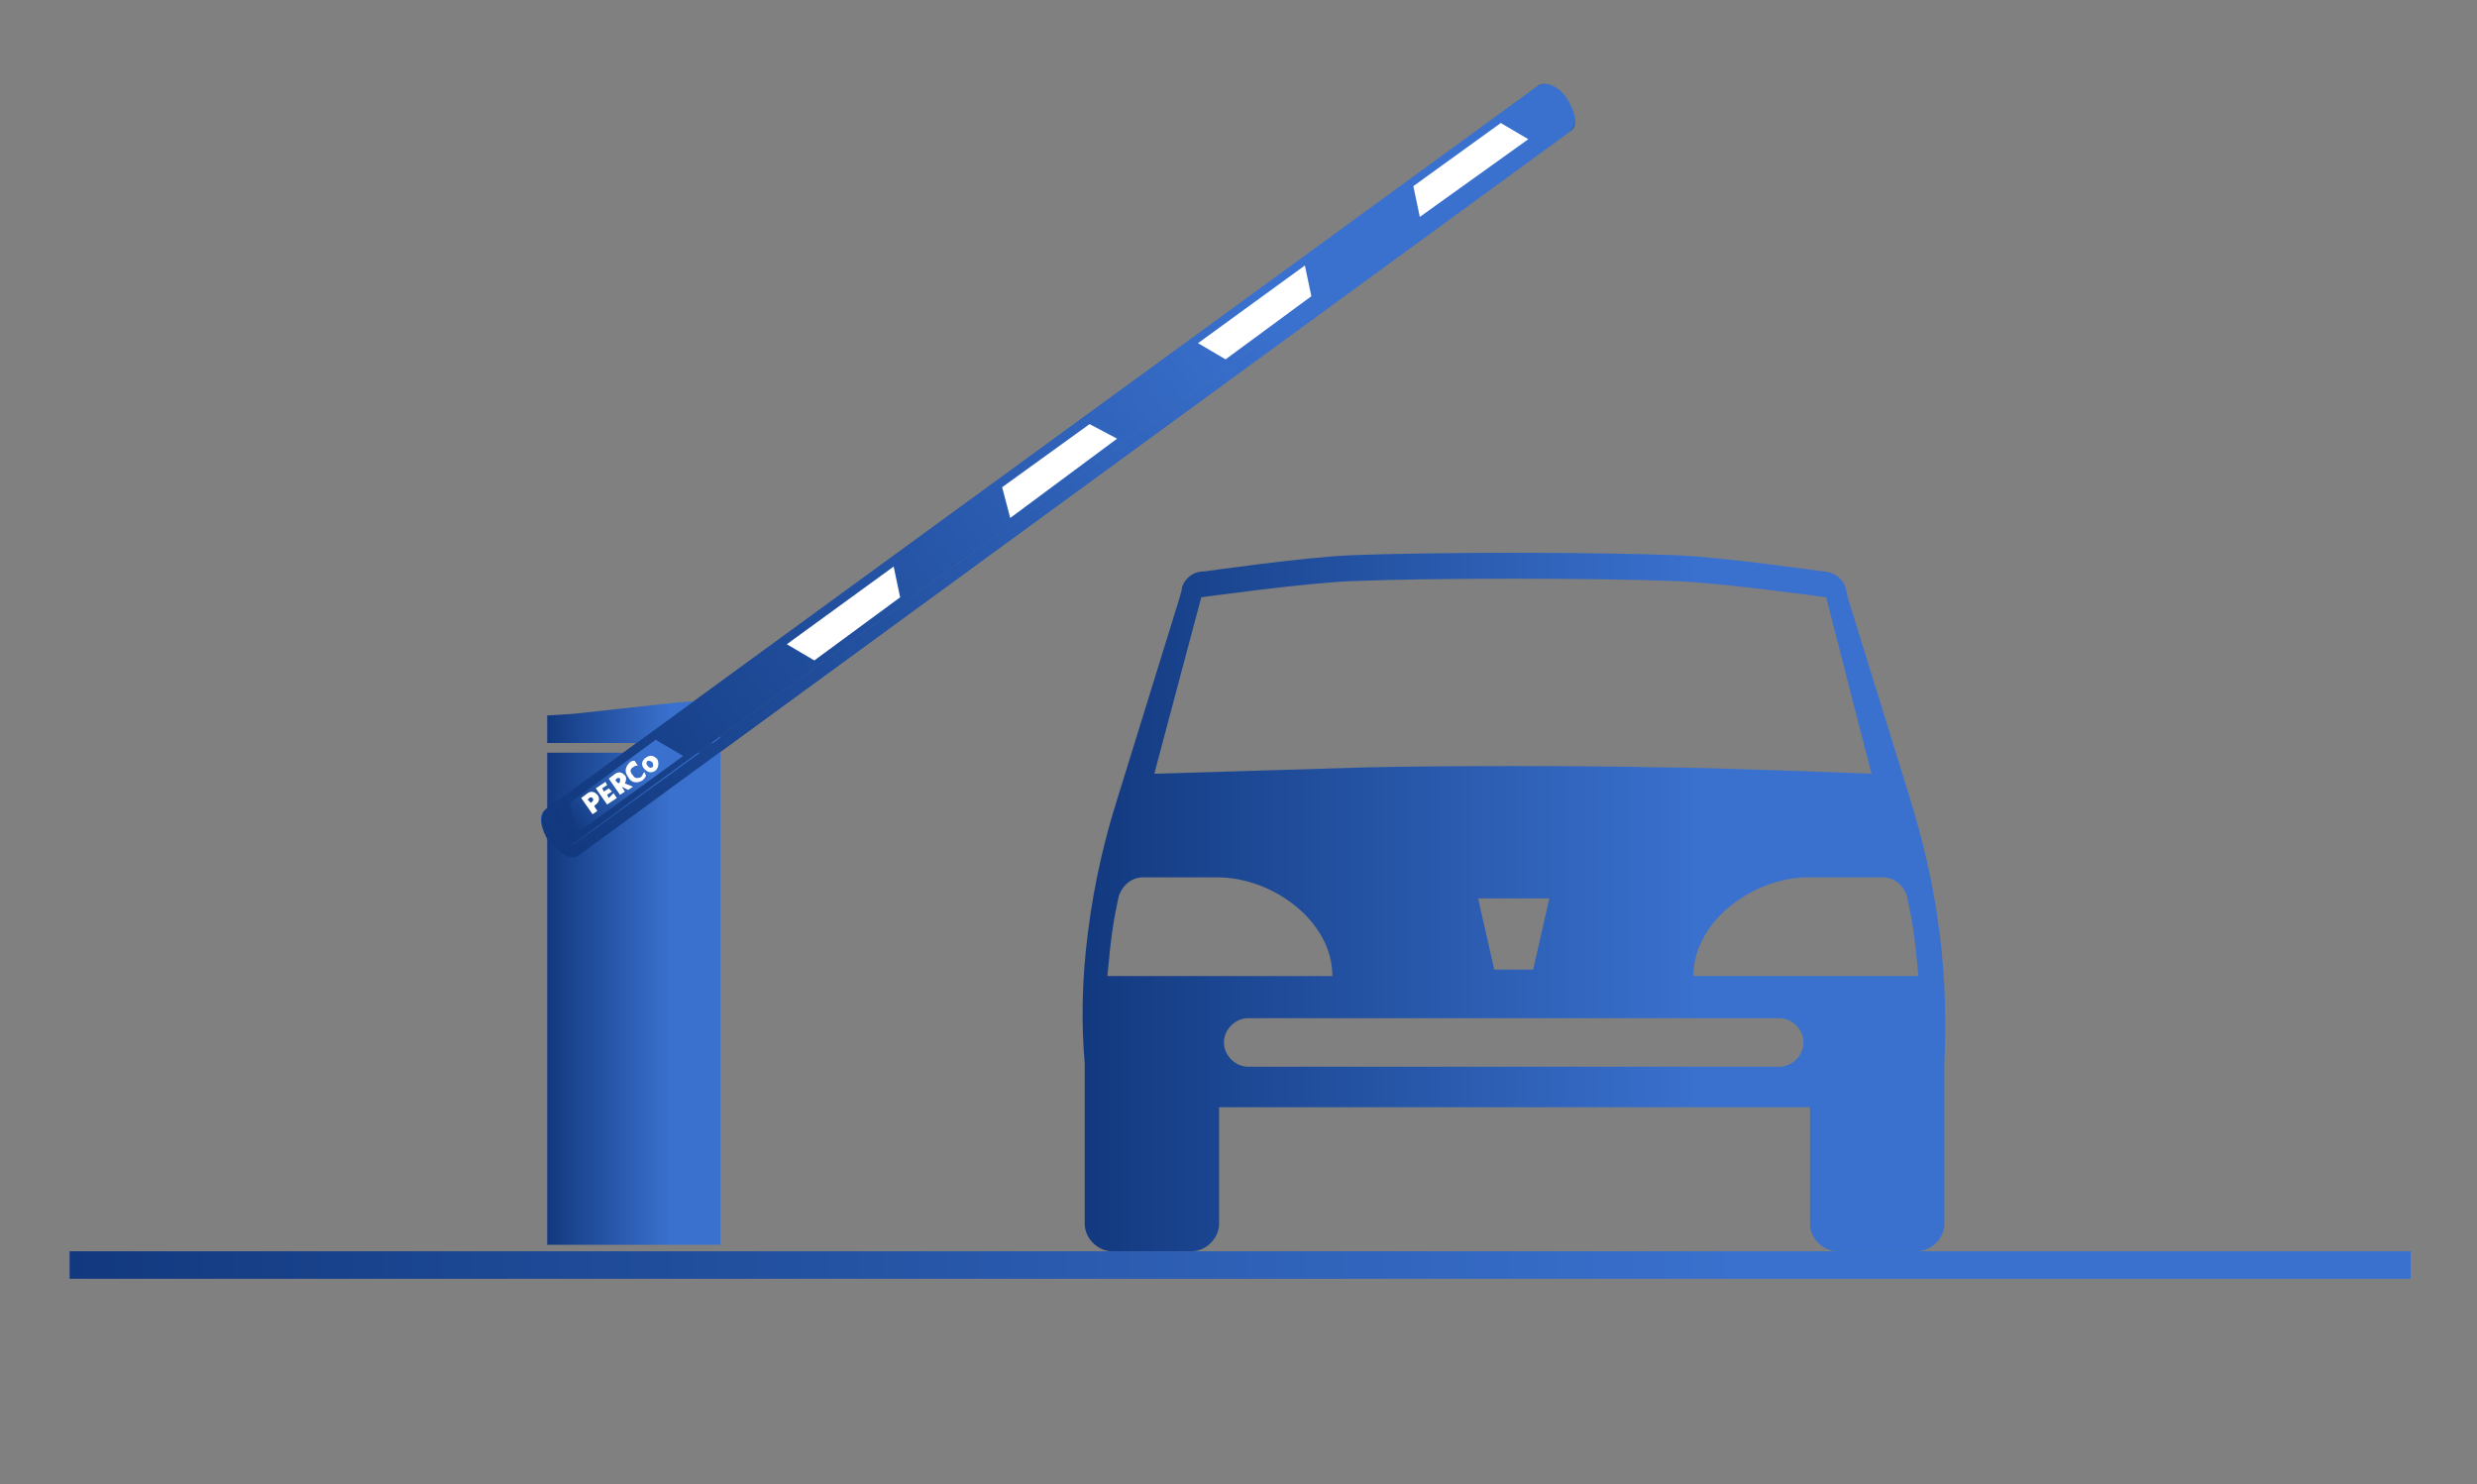 <?xml version="1.0" encoding="utf-8"?>
<!-- Generator: Adobe Illustrator 24.0.2, SVG Export Plug-In . SVG Version: 6.00 Build 0)  -->
<svg version="1.1" id="Слой_1" xmlns="http://www.w3.org/2000/svg" xmlns:xlink="http://www.w3.org/1999/xlink" x="0px" y="0px"
	 viewBox="0 0 153 91.7" style="enable-background:new 0 0 153 91.7;" xml:space="preserve">
<rect x="0" y="0" width="153" height="91.7" fill="#808080" stroke="none"/>
<style type="text/css">
	.st0{fill:url(#SVGID_1_);}
	.st1{fill:url(#SVGID_2_);}
	.st2{fill:url(#SVGID_3_);}
	.st3{fill:url(#SVGID_4_);}
	.st4{fill:url(#SVGID_5_);}
	.st5{fill:url(#SVGID_6_);}
	.st6{fill:url(#SVGID_7_);}
	.st7{fill:url(#SVGID_8_);}
	.st8{fill:url(#SVGID_9_);}
	.st9{fill:url(#SVGID_10_);}
	.st10{fill:url(#SVGID_11_);}
	.st11{fill:url(#SVGID_12_);}
	.st12{fill:url(#SVGID_13_);}
	.st13{fill:url(#SVGID_14_);}
	.st14{fill:url(#SVGID_15_);}
	.st15{fill:url(#SVGID_16_);}
	.st16{fill:url(#SVGID_17_);}
	.st17{fill:url(#SVGID_18_);}
	.st18{fill:url(#SVGID_19_);}
	.st19{fill:url(#SVGID_20_);}
	.st20{fill:#FFFFFF;}
	.st21{fill:url(#SVGID_21_);}
</style>
<linearGradient id="SVGID_1_" gradientUnits="userSpaceOnUse" x1="4.261" y1="78.161" x2="148.899" y2="78.161">
	<stop  offset="0" style="stop-color:#12397F"/>
	<stop  offset="0.713" style="stop-color:#3A71CE"/>
	<stop  offset="1" style="stop-color:#3A71CE"/>
</linearGradient>
<rect x="4.3" y="77.3" class="st0" width="144.6" height="1.7"/>
<linearGradient id="SVGID_2_" gradientUnits="userSpaceOnUse" x1="66.856" y1="55.739" x2="120.144" y2="55.739">
	<stop  offset="0" style="stop-color:#12397F"/>
	<stop  offset="0.713" style="stop-color:#3A71CE"/>
	<stop  offset="1" style="stop-color:#3A71CE"/>
</linearGradient>
<path class="st1" d="M119.8,57.6c-0.4-3.2-1.1-5.9-1.8-8.2l-3.9-12.6c0-0.1,0-0.3-0.1-0.4l0-0.1h0c-0.2-0.6-0.8-1-1.4-1
	c0,0-6.3-0.9-9.1-1c-5-0.2-15-0.2-20,0c-2.8,0.1-9.1,1-9.1,1c-0.7,0-1.2,0.4-1.4,1h0l0,0.1c0,0.1-0.1,0.3-0.1,0.4l-3.9,12.6
	c-0.7,2.2-1.4,5-1.8,8.2c-0.4,3.1-0.4,5.8-0.2,8.1v9.9c0,0.9,0.8,1.7,1.7,1.7h4.9c0.9,0,1.7-0.8,1.7-1.7v-7.2h9.4h17.7h9.4v7.2
	c0,0.9,0.8,1.7,1.7,1.7h4.9c0.9,0,1.7-0.8,1.7-1.7v-9.9C120.2,63.4,120.2,60.7,119.8,57.6z M74.2,36.9c0,0,6.5-0.9,9.3-1
	c5-0.2,15-0.2,20,0c2.8,0.1,9.3,1,9.3,1l2.8,10.9c0,0-10-0.4-13.3-0.4c-4.4-0.1-13.3-0.1-17.7,0c-3.3,0.1-13.3,0.4-13.3,0.4
	L74.2,36.9z M95.7,55.5l-1,4.4h-2.4l-1-4.4H95.7z M68.4,60.3c0.1-1,0.2-2.2,0.4-3.4c0.1-0.5,0.2-1.1,0.3-1.5
	c0.2-0.7,0.8-1.2,1.5-1.2h4.6c3.4,0,7.1,2.7,7.1,6.1H68.4z M109.9,65.9H77.1c-0.8,0-1.5-0.7-1.5-1.5c0-0.8,0.7-1.5,1.5-1.5h32.8
	c0.8,0,1.5,0.7,1.5,1.5C111.4,65.2,110.7,65.9,109.9,65.9z M104.6,60.3c0-3.4,3.7-6.1,7.1-6.1h4.6c0.7,0,1.3,0.5,1.5,1.2
	c0.1,0.5,0.2,1,0.3,1.5c0.2,1.2,0.3,2.4,0.4,3.4H104.6z"/>
<linearGradient id="SVGID_3_" gradientUnits="userSpaceOnUse" x1="46.198" y1="38.045" x2="122.044" y2="38.045" gradientTransform="matrix(0.808 -0.59 0.59 0.808 -25.231 47.648)">
	<stop  offset="0" style="stop-color:#12397F"/>
	<stop  offset="0.713" style="stop-color:#3A71CE"/>
	<stop  offset="1" style="stop-color:#3A71CE"/>
</linearGradient>
<polygon class="st2" points="96.6,7.5 35.3,52.2 33.7,50 95,5.3 "/>
<linearGradient id="SVGID_4_" gradientUnits="userSpaceOnUse" x1="45.228" y1="38.412" x2="46.223" y2="38.412" gradientTransform="matrix(0.808 -0.59 0.59 0.808 -25.231 47.648)">
	<stop  offset="0" style="stop-color:#12397F"/>
	<stop  offset="0.713" style="stop-color:#3A71CE"/>
	<stop  offset="1" style="stop-color:#3A71CE"/>
</linearGradient>
<path class="st3" d="M33.7,50C33.7,50,33.7,50,33.7,50c-0.5,0.3-0.3,1.2,0.2,2c0.6,0.8,1.4,1.2,1.8,0.8c0,0,0,0,0,0L33.7,50z"/>
<linearGradient id="SVGID_5_" gradientUnits="userSpaceOnUse" x1="46.825" y1="38.097" x2="55.005" y2="38.097" gradientTransform="matrix(0.808 -0.59 0.59 0.808 -25.231 47.648)">
	<stop  offset="0" style="stop-color:#12397F"/>
	<stop  offset="0.713" style="stop-color:#3A71CE"/>
	<stop  offset="1" style="stop-color:#3A71CE"/>
</linearGradient>
<polygon class="st4" points="40.5,45.7 35.2,49.6 35.6,51.5 42.2,46.7 "/>
<g>
	
		<linearGradient id="SVGID_6_" gradientUnits="userSpaceOnUse" x1="49.438" y1="38.042" x2="50.192" y2="38.042" gradientTransform="matrix(0.808 -0.59 0.59 0.808 -25.231 47.648)">
		<stop  offset="0" style="stop-color:#12397F"/>
		<stop  offset="0.713" style="stop-color:#3A71CE"/>
		<stop  offset="1" style="stop-color:#3A71CE"/>
	</linearGradient>
	<polygon class="st5" points="37.5,49.7 36.8,48.7 37.4,48.3 37.5,48.5 37.2,48.7 37.3,48.9 37.6,48.7 37.8,48.9 37.5,49.1 
		37.6,49.3 37.9,49 38.1,49.3 	"/>
	
		<linearGradient id="SVGID_7_" gradientUnits="userSpaceOnUse" x1="48.35" y1="38.041" x2="49.336" y2="38.041" gradientTransform="matrix(0.808 -0.59 0.59 0.808 -25.231 47.648)">
		<stop  offset="0" style="stop-color:#12397F"/>
		<stop  offset="0.713" style="stop-color:#3A71CE"/>
		<stop  offset="1" style="stop-color:#3A71CE"/>
	</linearGradient>
	<path class="st6" d="M36.3,49L36.3,49l-0.4,0.3l0.7,1l0.3-0.2l-0.2-0.3l0.1-0.1l0,0c0.3-0.2,0.2-0.5,0.1-0.6
		C36.8,49,36.6,48.8,36.3,49z M36.6,49.5C36.6,49.5,36.6,49.5,36.6,49.5L36.6,49.5l-0.1,0.1l-0.2-0.2l0.1-0.1c0,0,0,0,0,0
		c0.1-0.1,0.2,0,0.2,0C36.6,49.3,36.7,49.4,36.6,49.5z"/>
	<g>
		
			<linearGradient id="SVGID_8_" gradientUnits="userSpaceOnUse" x1="51.439" y1="38.042" x2="52.42" y2="38.042" gradientTransform="matrix(0.808 -0.59 0.59 0.808 -25.231 47.648)">
			<stop  offset="0" style="stop-color:#12397F"/>
			<stop  offset="0.713" style="stop-color:#3A71CE"/>
			<stop  offset="1" style="stop-color:#3A71CE"/>
		</linearGradient>
		<path class="st7" d="M39.9,47.9c0,0.1-0.1,0.2-0.2,0.3c-0.3,0.2-0.7,0.2-0.9-0.2c-0.3-0.4-0.1-0.7,0.1-0.9C39,47,39.1,47,39.2,47
			l0.2,0.3c-0.1,0-0.2,0-0.3,0.1c-0.2,0.1-0.2,0.3,0,0.5c0.1,0.2,0.3,0.2,0.5,0.1c0.1-0.1,0.1-0.2,0.2-0.3L39.9,47.9z"/>
		
			<linearGradient id="SVGID_9_" gradientUnits="userSpaceOnUse" x1="52.536" y1="38.237" x2="53.573" y2="38.237" gradientTransform="matrix(0.808 -0.59 0.59 0.808 -25.231 47.648)">
			<stop  offset="0" style="stop-color:#12397F"/>
			<stop  offset="0.713" style="stop-color:#3A71CE"/>
			<stop  offset="1" style="stop-color:#3A71CE"/>
		</linearGradient>
		<path class="st8" d="M40.6,46.9c-0.2-0.2-0.4-0.3-0.7-0.1c-0.3,0.2-0.3,0.5-0.1,0.7c0.2,0.2,0.4,0.3,0.7,0.1
			C40.7,47.4,40.7,47.1,40.6,46.9 M40.3,47.1c0,0,0.1,0.2,0,0.3c-0.2,0.1-0.3-0.1-0.3-0.1c-0.1-0.1-0.1-0.2,0-0.3
			C40.1,47,40.2,47,40.3,47.1"/>
		
			<linearGradient id="SVGID_10_" gradientUnits="userSpaceOnUse" x1="50.379" y1="38.041" x2="51.419" y2="38.041" gradientTransform="matrix(0.808 -0.59 0.59 0.808 -25.231 47.648)">
			<stop  offset="0" style="stop-color:#12397F"/>
			<stop  offset="0.713" style="stop-color:#3A71CE"/>
			<stop  offset="1" style="stop-color:#3A71CE"/>
		</linearGradient>
		<path class="st9" d="M38.6,48.4c0.1-0.2,0.1-0.4,0-0.5c-0.1-0.1-0.3-0.3-0.6-0.1c0,0,0,0,0,0l-0.4,0.3l0.7,1l0.3-0.2l-0.2-0.3l0,0
			l0.2,0.1l0.2,0.1l0.3-0.2L38.6,48.4z M38.3,48.3C38.3,48.3,38.3,48.3,38.3,48.3L38.3,48.3l-0.1,0.1L38,48.2l0.1-0.1c0,0,0,0,0,0
			c0.1-0.1,0.2,0,0.2,0C38.3,48.2,38.3,48.2,38.3,48.3z"/>
	</g>
</g>
<linearGradient id="SVGID_11_" gradientUnits="userSpaceOnUse" x1="46.198" y1="39.792" x2="122.044" y2="39.792" gradientTransform="matrix(0.808 -0.59 0.59 0.808 -25.231 47.648)">
	<stop  offset="0" style="stop-color:#12397F"/>
	<stop  offset="0.713" style="stop-color:#3A71CE"/>
	<stop  offset="1" style="stop-color:#3A71CE"/>
</linearGradient>
<polygon class="st10" points="96.6,7.5 35.3,52.2 35.8,52.8 97,8.1 "/>
<linearGradient id="SVGID_12_" gradientUnits="userSpaceOnUse" x1="122.027" y1="38.412" x2="123.022" y2="38.412" gradientTransform="matrix(0.808 -0.59 0.59 0.808 -25.231 47.648)">
	<stop  offset="0" style="stop-color:#12397F"/>
	<stop  offset="0.713" style="stop-color:#3A71CE"/>
	<stop  offset="1" style="stop-color:#3A71CE"/>
</linearGradient>
<path class="st11" d="M97,8.1C97,8.1,97,8.1,97,8.1c0.5-0.3,0.3-1.2-0.2-2S95.4,5,95,5.3c0,0,0,0,0,0L97,8.1z"/>
<linearGradient id="SVGID_13_" gradientUnits="userSpaceOnUse" x1="64.223" y1="38.097" x2="72.403" y2="38.097" gradientTransform="matrix(0.808 -0.59 0.59 0.808 -25.231 47.648)">
	<stop  offset="0" style="stop-color:#12397F"/>
	<stop  offset="0.713" style="stop-color:#3A71CE"/>
	<stop  offset="1" style="stop-color:#3A71CE"/>
</linearGradient>
<polygon class="st12" points="55.6,36.9 50.3,40.8 48.6,39.8 55.2,35 "/>
<linearGradient id="SVGID_14_" gradientUnits="userSpaceOnUse" x1="79.989" y1="38.097" x2="88.169" y2="38.097" gradientTransform="matrix(0.808 -0.59 0.59 0.808 -25.231 47.648)">
	<stop  offset="0" style="stop-color:#12397F"/>
	<stop  offset="0.713" style="stop-color:#3A71CE"/>
	<stop  offset="1" style="stop-color:#3A71CE"/>
</linearGradient>
<polygon class="st13" points="67.3,26.2 61.9,30.1 62.4,32 69,27.1 "/>
<linearGradient id="SVGID_15_" gradientUnits="userSpaceOnUse" x1="95.708" y1="38.097" x2="103.889" y2="38.097" gradientTransform="matrix(0.808 -0.59 0.59 0.808 -25.231 47.648)">
	<stop  offset="0" style="stop-color:#12397F"/>
	<stop  offset="0.713" style="stop-color:#3A71CE"/>
	<stop  offset="1" style="stop-color:#3A71CE"/>
</linearGradient>
<polygon class="st14" points="75.7,22.2 81,18.3 80.6,16.4 74,21.2 "/>
<linearGradient id="SVGID_16_" gradientUnits="userSpaceOnUse" x1="111.428" y1="38.097" x2="119.608" y2="38.097" gradientTransform="matrix(0.808 -0.59 0.59 0.808 -25.231 47.648)">
	<stop  offset="0" style="stop-color:#12397F"/>
	<stop  offset="0.713" style="stop-color:#3A71CE"/>
	<stop  offset="1" style="stop-color:#3A71CE"/>
</linearGradient>
<polygon class="st15" points="92.7,7.6 87.3,11.5 87.7,13.4 94.4,8.6 "/>
<g>
	<linearGradient id="SVGID_17_" gradientUnits="userSpaceOnUse" x1="33.795" y1="61.691" x2="44.452" y2="61.691">
		<stop  offset="0" style="stop-color:#12397F"/>
		<stop  offset="0.713" style="stop-color:#3A71CE"/>
		<stop  offset="1" style="stop-color:#3A71CE"/>
	</linearGradient>
	<polygon class="st16" points="35.4,46.5 35.4,46.5 33.8,46.5 33.8,76.9 35.4,76.9 35.4,76.9 41.8,76.9 44.5,76.9 44.5,46.5 
		41.8,46.5 	"/>
	<linearGradient id="SVGID_18_" gradientUnits="userSpaceOnUse" x1="33.795" y1="44.557" x2="44.452" y2="44.557">
		<stop  offset="0" style="stop-color:#12397F"/>
		<stop  offset="0.713" style="stop-color:#3A71CE"/>
		<stop  offset="1" style="stop-color:#3A71CE"/>
	</linearGradient>
	<polygon class="st17" points="41.8,43.4 35.4,44.1 35.4,44.1 35.4,44.1 35.4,44.1 33.8,44.2 33.8,45.9 33.9,45.9 35.4,45.9 
		35.4,45.9 41.8,45.9 44.5,45.9 44.5,43.2 	"/>
</g>
<linearGradient id="SVGID_19_" gradientUnits="userSpaceOnUse" x1="46.198" y1="38.045" x2="122.044" y2="38.045" gradientTransform="matrix(0.808 -0.59 0.59 0.808 -25.231 47.648)">
	<stop  offset="0" style="stop-color:#12397F"/>
	<stop  offset="0.713" style="stop-color:#3A71CE"/>
	<stop  offset="1" style="stop-color:#3A71CE"/>
</linearGradient>
<polygon class="st18" points="96.6,7.5 35.3,52.2 33.7,50 95,5.3 "/>
<linearGradient id="SVGID_20_" gradientUnits="userSpaceOnUse" x1="46.825" y1="38.097" x2="55.005" y2="38.097" gradientTransform="matrix(0.808 -0.59 0.59 0.808 -25.231 47.648)">
	<stop  offset="0" style="stop-color:#12397F"/>
	<stop  offset="0.713" style="stop-color:#3A71CE"/>
	<stop  offset="1" style="stop-color:#3A71CE"/>
</linearGradient>
<polygon class="st19" points="40.5,45.7 35.2,49.6 35.6,51.5 42.2,46.7 "/>
<g>
	<polygon class="st20" points="37.5,49.7 36.8,48.7 37.4,48.3 37.5,48.5 37.2,48.7 37.3,48.9 37.6,48.7 37.8,48.9 37.5,49.1 
		37.6,49.3 37.9,49 38.1,49.3 	"/>
	<path class="st20" d="M36.3,49L36.3,49l-0.4,0.3l0.7,1l0.3-0.2l-0.2-0.3l0.1-0.1l0,0c0.3-0.2,0.2-0.5,0.1-0.6
		C36.8,49,36.6,48.8,36.3,49z M36.6,49.5C36.6,49.5,36.6,49.5,36.6,49.5L36.6,49.5l-0.1,0.1l-0.2-0.2l0.1-0.1c0,0,0,0,0,0
		c0.1-0.1,0.2,0,0.2,0C36.6,49.3,36.7,49.4,36.6,49.5z"/>
	<g>
		<path class="st20" d="M39.9,47.9c0,0.1-0.1,0.2-0.2,0.3c-0.3,0.2-0.7,0.2-0.9-0.2c-0.3-0.4-0.1-0.7,0.1-0.9C39,47,39.1,47,39.2,47
			l0.2,0.3c-0.1,0-0.2,0-0.3,0.1c-0.2,0.1-0.2,0.3,0,0.5c0.1,0.2,0.3,0.2,0.5,0.1c0.1-0.1,0.1-0.2,0.2-0.3L39.9,47.9z"/>
		<path class="st20" d="M40.6,46.9c-0.2-0.2-0.4-0.3-0.7-0.1c-0.3,0.2-0.3,0.5-0.1,0.7c0.2,0.2,0.4,0.3,0.7,0.1
			C40.7,47.4,40.7,47.1,40.6,46.9 M40.3,47.1c0,0,0.1,0.2,0,0.3c-0.2,0.1-0.3-0.1-0.3-0.1c-0.1-0.1-0.1-0.2,0-0.3
			C40.1,47,40.2,47,40.3,47.1"/>
		<path class="st20" d="M38.6,48.4c0.1-0.2,0.1-0.4,0-0.5c-0.1-0.1-0.3-0.3-0.6-0.1c0,0,0,0,0,0l-0.4,0.3l0.7,1l0.3-0.2l-0.2-0.3
			l0,0l0.2,0.1l0.2,0.1l0.3-0.2L38.6,48.4z M38.3,48.3C38.3,48.3,38.3,48.3,38.3,48.3L38.3,48.3l-0.1,0.1L38,48.2l0.1-0.1
			c0,0,0,0,0,0c0.1-0.1,0.2,0,0.2,0C38.3,48.2,38.3,48.2,38.3,48.3z"/>
	</g>
</g>
<linearGradient id="SVGID_21_" gradientUnits="userSpaceOnUse" x1="45.228" y1="38.412" x2="123.022" y2="38.412" gradientTransform="matrix(0.808 -0.59 0.59 0.808 -25.231 47.648)">
	<stop  offset="0" style="stop-color:#12397F"/>
	<stop  offset="0.713" style="stop-color:#3A71CE"/>
	<stop  offset="1" style="stop-color:#3A71CE"/>
</linearGradient>
<path class="st21" d="M95,5.3C94.9,5.3,94.9,5.3,95,5.3l1.6,2.3L35.4,52.2L33.7,50c0,0,0,0,0,0c-0.4,0.3-0.3,1.2,0.3,2
	c0.6,0.8,1.4,1.2,1.8,0.8c0,0,0,0,0,0l0,0L97,8.1l0,0c0,0,0,0,0,0c0.4-0.3,0.3-1.2-0.3-2C96.2,5.3,95.4,5,95,5.3z"/>
<polygon class="st20" points="55.6,36.9 50.3,40.8 48.6,39.8 55.2,35 "/>
<polygon class="st20" points="67.3,26.2 61.9,30.1 62.4,32 69,27.1 "/>
<polygon class="st20" points="75.7,22.2 81,18.3 80.6,16.4 74,21.2 "/>
<polygon class="st20" points="92.7,7.6 87.3,11.5 87.7,13.4 94.4,8.6 "/>
</svg>
